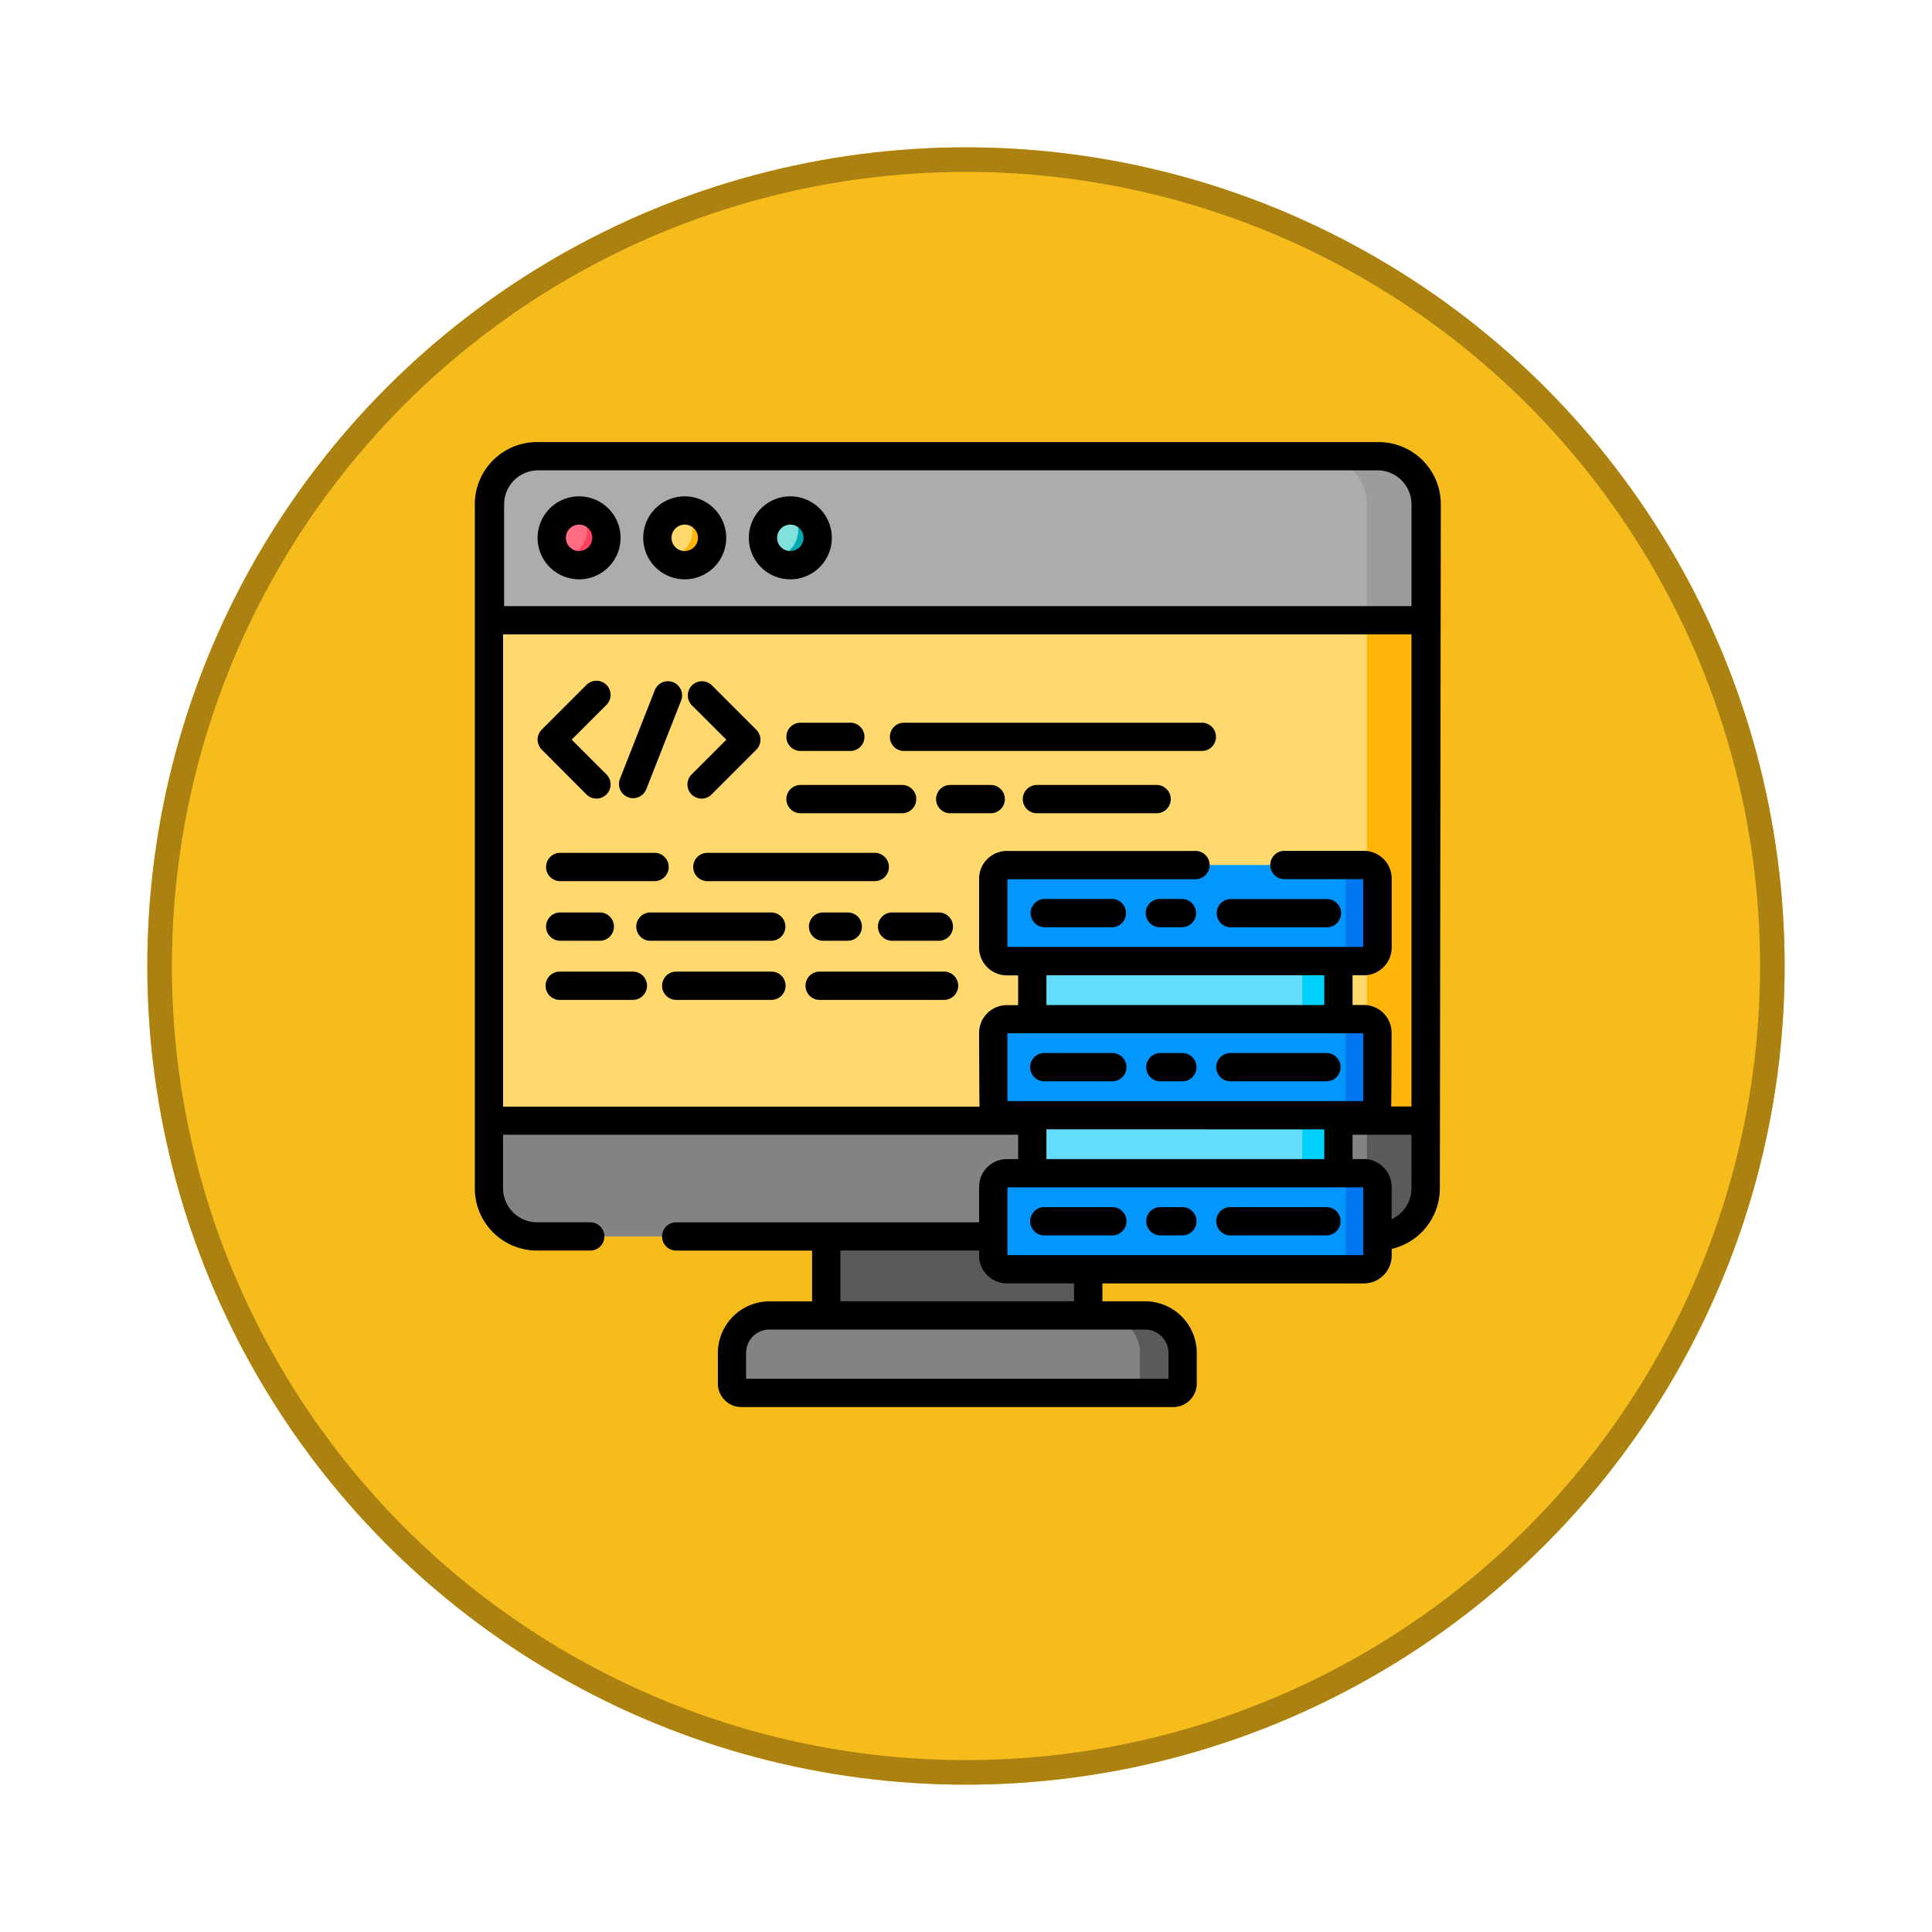 <svg xmlns="http://www.w3.org/2000/svg" xmlns:xlink="http://www.w3.org/1999/xlink" width="118" height="118" viewBox="0 0 118 118">
  <defs>
    <filter id="Elipse_12115" x="0" y="0" width="118" height="118" filterUnits="userSpaceOnUse">
      <feOffset dy="3" input="SourceAlpha"/>
      <feGaussianBlur stdDeviation="3" result="blur"/>
      <feFlood flood-opacity="0.161"/>
      <feComposite operator="in" in2="blur"/>
      <feComposite in="SourceGraphic"/>
    </filter>
  </defs>
  <g id="Grupo_1191291" data-name="Grupo 1191291" transform="translate(3813 9085)">
    <g id="Grupo_1191217" data-name="Grupo 1191217" transform="translate(-4558.781 -12931)">
      <g id="Grupo_1181949" data-name="Grupo 1181949" transform="translate(-54 1303)">
        <g transform="matrix(1, 0, 0, 1, 799.78, 2543)" filter="url(#Elipse_12115)">
          <g id="Elipse_12115-2" data-name="Elipse 12115" transform="translate(9 6)" fill="#f6bc1c" stroke="#ab8212" stroke-width="1.5">
            <circle cx="50" cy="50" r="50" stroke="none"/>
            <circle cx="50" cy="50" r="49.25" fill="none"/>
          </g>
        </g>
      </g>
    </g>
    <g id="datos" transform="translate(-3784 -9058.5)">
      <path id="Trazado_1279016" data-name="Trazado 1279016" d="M61.763,55.646H10.429A2.937,2.937,0,0,1,7.492,52.71V10.929a2.937,2.937,0,0,1,2.937-2.937H61.763A2.937,2.937,0,0,1,64.7,10.929V52.71A2.937,2.937,0,0,1,61.763,55.646Zm0,0" transform="translate(-6.629 -6.629)" fill="#ffd86e"/>
      <path id="Trazado_1279017" data-name="Trazado 1279017" d="M453.849,10.933v41.78a2.937,2.937,0,0,1-2.937,2.937h-3.588a2.936,2.936,0,0,0,2.937-2.937V10.933A2.936,2.936,0,0,0,447.324,8h3.588A2.937,2.937,0,0,1,453.849,10.933Zm0,0" transform="translate(-395.777 -6.632)" fill="#ffb509"/>
      <path id="Trazado_1279018" data-name="Trazado 1279018" d="M64.7,360.129H7.492v4.139a2.937,2.937,0,0,0,2.937,2.937H61.763a2.937,2.937,0,0,0,2.937-2.937Zm0,0" transform="translate(-6.629 -318.187)" fill="#838383"/>
      <path id="Trazado_1279019" data-name="Trazado 1279019" d="M453.849,360.129v4.139a2.937,2.937,0,0,1-2.937,2.937h-3.588a2.937,2.937,0,0,0,2.937-2.937v-4.139Zm0,0" transform="translate(-395.777 -318.187)" fill="#5a5a5a"/>
      <path id="Trazado_1279020" data-name="Trazado 1279020" d="M65.257,18.011H8.047V10.929a2.937,2.937,0,0,1,2.937-2.937H62.32a2.937,2.937,0,0,1,2.937,2.937Zm0,0" transform="translate(-7.12 -6.629)" fill="#acacac"/>
      <path id="Trazado_1279021" data-name="Trazado 1279021" d="M453.914,10.932v7.083h-3.653V10.932A2.936,2.936,0,0,0,447.324,8h3.653A2.937,2.937,0,0,1,453.914,10.932Zm0,0" transform="translate(-395.777 -6.632)" fill="#9c9c9c"/>
      <path id="Trazado_1279022" data-name="Trazado 1279022" d="M186.277,421.531h16v4.824h-16Zm0,0" transform="translate(-164.812 -372.514)" fill="#5a5a5a"/>
      <path id="Trazado_1279023" data-name="Trazado 1279023" d="M163.231,468.122H136.857a.576.576,0,0,1-.576-.576v-1.865a2.291,2.291,0,0,1,2.291-2.291h22.945a2.291,2.291,0,0,1,2.29,2.291v1.865A.575.575,0,0,1,163.231,468.122Zm0,0" transform="translate(-120.577 -409.549)" fill="#838383"/>
      <path id="Trazado_1279024" data-name="Trazado 1279024" d="M337.546,465.684v1.866a.576.576,0,0,1-.576.576h-2.032v-2.442a2.291,2.291,0,0,0-2.29-2.29h2.608A2.29,2.29,0,0,1,337.546,465.684Zm0,0" transform="translate(-294.316 -409.553)" fill="#5a5a5a"/>
      <path id="Trazado_1279025" data-name="Trazado 1279025" d="M295.477,275.613h18.7v3.544h-18.7Zm0,0" transform="translate(-261.427 -243.411)" fill="#64dcfc"/>
      <path id="Trazado_1279026" data-name="Trazado 1279026" d="M295.477,357.273h18.7v3.544h-18.7Zm0,0" transform="translate(-261.427 -315.661)" fill="#64dcfc"/>
      <path id="Trazado_1279027" data-name="Trazado 1279027" d="M438.551,275.613h2.211v3.544h-2.211Zm0,0" transform="translate(-388.014 -243.411)" fill="#00d1fc"/>
      <path id="Trazado_1279028" data-name="Trazado 1279028" d="M438.551,357.273h2.211v3.544h-2.211Zm0,0" transform="translate(-388.014 -315.661)" fill="#00d1fc"/>
      <g id="Grupo_1191284" data-name="Grupo 1191284" transform="translate(31.666 26.337)">
        <path id="Trazado_1279029" data-name="Trazado 1279029" d="M297.426,230.573H275.632a.835.835,0,0,1-.835-.835v-4.2a.835.835,0,0,1,.835-.835h21.794a.835.835,0,0,1,.835.835v4.2A.835.835,0,0,1,297.426,230.573Zm0,0" transform="translate(-274.797 -224.707)" fill="#0396fd"/>
        <path id="Trazado_1279030" data-name="Trazado 1279030" d="M297.426,312.233H275.632a.835.835,0,0,1-.835-.835v-4.2a.835.835,0,0,1,.835-.835h21.794a.835.835,0,0,1,.835.835v4.2A.835.835,0,0,1,297.426,312.233Zm0,0" transform="translate(-274.797 -296.957)" fill="#0396fd"/>
        <path id="Trazado_1279031" data-name="Trazado 1279031" d="M297.426,393.893H275.632a.835.835,0,0,1-.835-.835v-4.2a.835.835,0,0,1,.835-.835h21.794a.835.835,0,0,1,.835.835v4.2A.835.835,0,0,1,297.426,393.893Zm0,0" transform="translate(-274.797 -369.207)" fill="#0396fd"/>
      </g>
      <path id="Trazado_1279032" data-name="Trazado 1279032" d="M457.138,225.545v4.2a.834.834,0,0,1-.835.835h-1.936a.834.834,0,0,0,.835-.835v-4.2a.834.834,0,0,0-.835-.835H456.3A.834.834,0,0,1,457.138,225.545Zm0,0" transform="translate(-402.008 -198.374)" fill="#0077f0"/>
      <path id="Trazado_1279033" data-name="Trazado 1279033" d="M457.138,307.2v4.2a.834.834,0,0,1-.835.835h-1.936a.834.834,0,0,0,.835-.835v-4.2a.834.834,0,0,0-.835-.835H456.3A.834.834,0,0,1,457.138,307.2Zm0,0" transform="translate(-402.008 -270.62)" fill="#0077f0"/>
      <path id="Trazado_1279034" data-name="Trazado 1279034" d="M457.138,388.866v4.2a.835.835,0,0,1-.835.835h-1.936a.835.835,0,0,0,.835-.835v-4.2a.834.834,0,0,0-.835-.835H456.3A.834.834,0,0,1,457.138,388.866Zm0,0" transform="translate(-402.008 -342.874)" fill="#0077f0"/>
      <path id="Trazado_1279035" data-name="Trazado 1279035" d="M44.107,38.424a1.67,1.67,0,1,1-1.67-1.67A1.671,1.671,0,0,1,44.107,38.424Zm0,0" transform="translate(-36.068 -32.076)" fill="#ff6b81"/>
      <path id="Trazado_1279036" data-name="Trazado 1279036" d="M100.091,38.424a1.671,1.671,0,1,1-1.67-1.67A1.671,1.671,0,0,1,100.091,38.424Zm0,0" transform="translate(-85.601 -32.076)" fill="#ffd86e"/>
      <path id="Trazado_1279037" data-name="Trazado 1279037" d="M156.079,38.424a1.67,1.67,0,1,1-1.67-1.67A1.671,1.671,0,0,1,156.079,38.424Zm0,0" transform="translate(-135.137 -32.076)" fill="#80e0dc"/>
      <path id="Trazado_1279038" data-name="Trazado 1279038" d="M48.088,38.429a1.67,1.67,0,0,1-2.822,1.208,1.669,1.669,0,0,0,1.113-2.877h.039A1.67,1.67,0,0,1,48.088,38.429Zm0,0" transform="translate(-40.049 -32.08)" fill="#ff435f"/>
      <path id="Trazado_1279039" data-name="Trazado 1279039" d="M104.069,38.429a1.67,1.67,0,0,1-2.823,1.208,1.669,1.669,0,0,0,1.115-2.877h.038A1.67,1.67,0,0,1,104.069,38.429Zm0,0" transform="translate(-89.579 -32.08)" fill="#ffb509"/>
      <path id="Trazado_1279040" data-name="Trazado 1279040" d="M160.058,38.429a1.671,1.671,0,0,1-2.823,1.208,1.669,1.669,0,0,0,1.113-2.877h.039A1.671,1.671,0,0,1,160.058,38.429Zm0,0" transform="translate(-139.115 -32.08)" fill="#00a8b0"/>
      <path id="Trazado_1279041" data-name="Trazado 1279041" d="M36.234,134.159a.864.864,0,1,0,1.221-1.221l-2.1-2.1,2.1-2.1a.864.864,0,1,0-1.221-1.221l-2.707,2.707a.863.863,0,0,0,0,1.221Zm0,0" transform="translate(-29.439 -112.162)"/>
      <path id="Trazado_1279042" data-name="Trazado 1279042" d="M115.281,130.837l-2.1,2.1a.864.864,0,1,0,1.221,1.221l2.708-2.708a.863.863,0,0,0,0-1.221l-2.708-2.708a.863.863,0,1,0-1.221,1.221Zm0,0" transform="translate(-99.917 -112.159)"/>
      <path id="Trazado_1279043" data-name="Trazado 1279043" d="M76.965,134.347a.863.863,0,0,0,1.119-.488l2.127-5.415a.863.863,0,1,0-1.607-.632l-2.127,5.415A.864.864,0,0,0,76.965,134.347Zm0,0" transform="translate(-67.611 -112.157)"/>
      <path id="Trazado_1279044" data-name="Trazado 1279044" d="M38.379,219.942H44.2a.864.864,0,0,0,0-1.727H38.379a.864.864,0,0,0,0,1.727Zm0,0" transform="translate(-33.193 -192.626)"/>
      <path id="Trazado_1279045" data-name="Trazado 1279045" d="M126.6,218.215H116.375a.864.864,0,0,0,0,1.727H126.6a.864.864,0,1,0,0-1.727Zm0,0" transform="translate(-102.201 -192.626)"/>
      <path id="Trazado_1279046" data-name="Trazado 1279046" d="M38.379,251.547h2.478a.864.864,0,0,0,0-1.727H38.379a.864.864,0,0,0,0,1.727Zm0,0" transform="translate(-33.193 -220.59)"/>
      <path id="Trazado_1279047" data-name="Trazado 1279047" d="M177.711,249.82a.864.864,0,0,0,0,1.727h1.509a.864.864,0,1,0,0-1.727Zm0,0" transform="translate(-156.469 -220.59)"/>
      <path id="Trazado_1279048" data-name="Trazado 1279048" d="M94.451,250.684a.864.864,0,0,0-.863-.863H86.176a.864.864,0,0,0,0,1.727h7.412A.864.864,0,0,0,94.451,250.684Zm0,0" transform="translate(-75.481 -220.59)"/>
      <path id="Trazado_1279049" data-name="Trazado 1279049" d="M213.7,250.684a.864.864,0,0,0,.863.864h2.826a.864.864,0,1,0,0-1.727h-2.826A.864.864,0,0,0,213.7,250.684Zm0,0" transform="translate(-189.077 -220.59)"/>
      <path id="Trazado_1279050" data-name="Trazado 1279050" d="M166.262,151h2.981a.864.864,0,1,0,0-1.727h-2.981a.864.864,0,1,0,0,1.727Zm0,0" transform="translate(-146.339 -131.633)"/>
      <path id="Trazado_1279051" data-name="Trazado 1279051" d="M221.11,151H239.3a.864.864,0,0,0,0-1.727H221.11a.864.864,0,1,0,0,1.727Zm0,0" transform="translate(-194.866 -131.633)"/>
      <path id="Trazado_1279052" data-name="Trazado 1279052" d="M298.416,182.246h-7.369a.864.864,0,0,0,0,1.727h7.369a.864.864,0,0,0,0-1.727Zm0,0" transform="translate(-256.744 -160.803)"/>
      <path id="Trazado_1279053" data-name="Trazado 1279053" d="M247.623,182.246H245.09a.864.864,0,0,0,0,1.727h2.533a.864.864,0,0,0,0-1.727Zm0,0" transform="translate(-216.083 -160.803)"/>
      <path id="Trazado_1279054" data-name="Trazado 1279054" d="M166.262,183.973h6.205a.864.864,0,0,0,0-1.727h-6.205a.864.864,0,1,0,0,1.727Zm0,0" transform="translate(-146.339 -160.803)"/>
      <path id="Trazado_1279055" data-name="Trazado 1279055" d="M105.927,281.16H100.11a.863.863,0,1,0,0,1.727h5.817a.863.863,0,1,0,0-1.727Zm0,0" transform="translate(-87.809 -248.318)"/>
      <path id="Trazado_1279056" data-name="Trazado 1279056" d="M42.848,281.16H38.379a.863.863,0,1,0,0,1.727h4.469a.863.863,0,1,0,0-1.727Zm0,0" transform="translate(-33.193 -248.318)"/>
      <path id="Trazado_1279057" data-name="Trazado 1279057" d="M183.751,281.16h-7.6a.863.863,0,1,0,0,1.727h7.6a.863.863,0,1,0,0-1.727Zm0,0" transform="translate(-155.09 -248.318)"/>
      <path id="Trazado_1279058" data-name="Trazado 1279058" d="M299.366,242.668h-4.155a.864.864,0,0,0,0,1.727h4.155a.864.864,0,0,0,0-1.727Zm0,0" transform="translate(-260.428 -214.262)"/>
      <path id="Trazado_1279059" data-name="Trazado 1279059" d="M393.84,244.4h5.866a.864.864,0,1,0,0-1.727H393.84a.864.864,0,0,0,0,1.727Zm0,0" transform="translate(-347.692 -214.262)"/>
      <path id="Trazado_1279060" data-name="Trazado 1279060" d="M358.063,242.668h-1.344a.864.864,0,1,0,0,1.727h1.344a.864.864,0,0,0,0-1.727Zm0,0" transform="translate(-314.848 -214.262)"/>
      <path id="Trazado_1279061" data-name="Trazado 1279061" d="M295.211,326.055h4.155a.863.863,0,1,0,0-1.727h-4.155a.863.863,0,0,0,0,1.727Zm0,0" transform="translate(-260.428 -286.512)"/>
      <path id="Trazado_1279062" data-name="Trazado 1279062" d="M393.84,326.055h5.866a.863.863,0,1,0,0-1.727H393.84a.863.863,0,0,0,0,1.727Zm0,0" transform="translate(-347.692 -286.512)"/>
      <path id="Trazado_1279063" data-name="Trazado 1279063" d="M356.723,326.055h1.344a.863.863,0,1,0,0-1.727h-1.344a.863.863,0,0,0,0,1.727Zm0,0" transform="translate(-314.852 -286.512)"/>
      <path id="Trazado_1279064" data-name="Trazado 1279064" d="M299.366,405.988h-4.155a.863.863,0,0,0,0,1.727h4.155a.863.863,0,1,0,0-1.727Zm0,0" transform="translate(-260.428 -358.762)"/>
      <path id="Trazado_1279065" data-name="Trazado 1279065" d="M399.706,405.988H393.84a.863.863,0,0,0,0,1.727h5.866a.863.863,0,1,0,0-1.727Zm0,0" transform="translate(-347.692 -358.762)"/>
      <path id="Trazado_1279066" data-name="Trazado 1279066" d="M358.063,405.988h-1.344a.863.863,0,1,0,0,1.727h1.344a.863.863,0,1,0,0-1.727Zm0,0" transform="translate(-314.848 -358.762)"/>
      <path id="Trazado_1279067" data-name="Trazado 1279067" d="M55.2.5H3.8A3.8,3.8,0,0,0,0,4.3v41.78a3.8,3.8,0,0,0,3.8,3.8H7.05a.863.863,0,0,0,0-1.727H3.8a2.076,2.076,0,0,1-2.073-2.073V42.805H33.186v1.488H32.5a1.7,1.7,0,0,0-1.7,1.7v2.162H12.3a.863.863,0,0,0,0,1.727h8.3v3.1H18a3.158,3.158,0,0,0-3.154,3.154V58a1.441,1.441,0,0,0,1.439,1.439H42.655A1.441,1.441,0,0,0,44.094,58V56.132a3.158,3.158,0,0,0-3.154-3.154H38.332V51.886H54.3a1.7,1.7,0,0,0,1.7-1.7v-.406a3.806,3.806,0,0,0,2.941-3.7L59,4.3A3.8,3.8,0,0,0,55.2.5ZM32.53,40.75V36.61H54.267V40.75Zm2.383-5.866V33.067H51.884v1.817Zm16.971,7.593v1.817H34.913V42.476Zm-29.555,7.4H30.8v.307a1.7,1.7,0,0,0,1.7,1.7h4.1v1.092H22.329ZM40.94,54.705a1.429,1.429,0,0,1,1.427,1.427V57.71h-25.8V56.132A1.429,1.429,0,0,1,18,54.705Zm13.327-4.546H32.53V46.021H54.267Zm2.941-4.078a2.074,2.074,0,0,1-1.214,1.884V45.991a1.7,1.7,0,0,0-1.7-1.7h-.685V42.805h3.6Zm0-5H55.966c.018-.1.028-4.5.028-4.5a1.7,1.7,0,0,0-1.7-1.7h-.685V33.067H54.3a1.7,1.7,0,0,0,1.7-1.7v-4.2a1.7,1.7,0,0,0-1.7-1.7H49.418a.864.864,0,0,0,0,1.727h4.848v4.139H32.53V27.2H44.046a.864.864,0,0,0,0-1.727H32.5a1.7,1.7,0,0,0-1.7,1.7v4.2a1.7,1.7,0,0,0,1.7,1.7h.685v1.817H32.5a1.7,1.7,0,0,0-1.7,1.7s.011,4.4.028,4.5H1.727V12.246H57.208Zm0-30.56H1.791V4.3A2.075,2.075,0,0,1,3.864,2.227H55.135A2.076,2.076,0,0,1,57.208,4.3Zm0,0"/>
      <path id="Trazado_1279068" data-name="Trazado 1279068" d="M35.807,29.262A2.534,2.534,0,1,0,38.342,31.8,2.537,2.537,0,0,0,35.807,29.262Zm0,3.341a.807.807,0,1,1,.807-.807A.808.808,0,0,1,35.807,32.6Zm0,0" transform="translate(-29.439 -25.447)"/>
      <path id="Trazado_1279069" data-name="Trazado 1279069" d="M91.792,29.262A2.534,2.534,0,1,0,94.326,31.8,2.537,2.537,0,0,0,91.792,29.262Zm0,3.341A.807.807,0,1,1,92.6,31.8.808.808,0,0,1,91.792,32.6Zm0,0" transform="translate(-78.972 -25.447)"/>
      <path id="Trazado_1279070" data-name="Trazado 1279070" d="M147.78,29.262a2.534,2.534,0,1,0,2.534,2.534A2.537,2.537,0,0,0,147.78,29.262Zm0,3.341a.807.807,0,1,1,.807-.807A.808.808,0,0,1,147.78,32.6Zm0,0" transform="translate(-128.509 -25.447)"/>
    </g>
  </g>
</svg>

